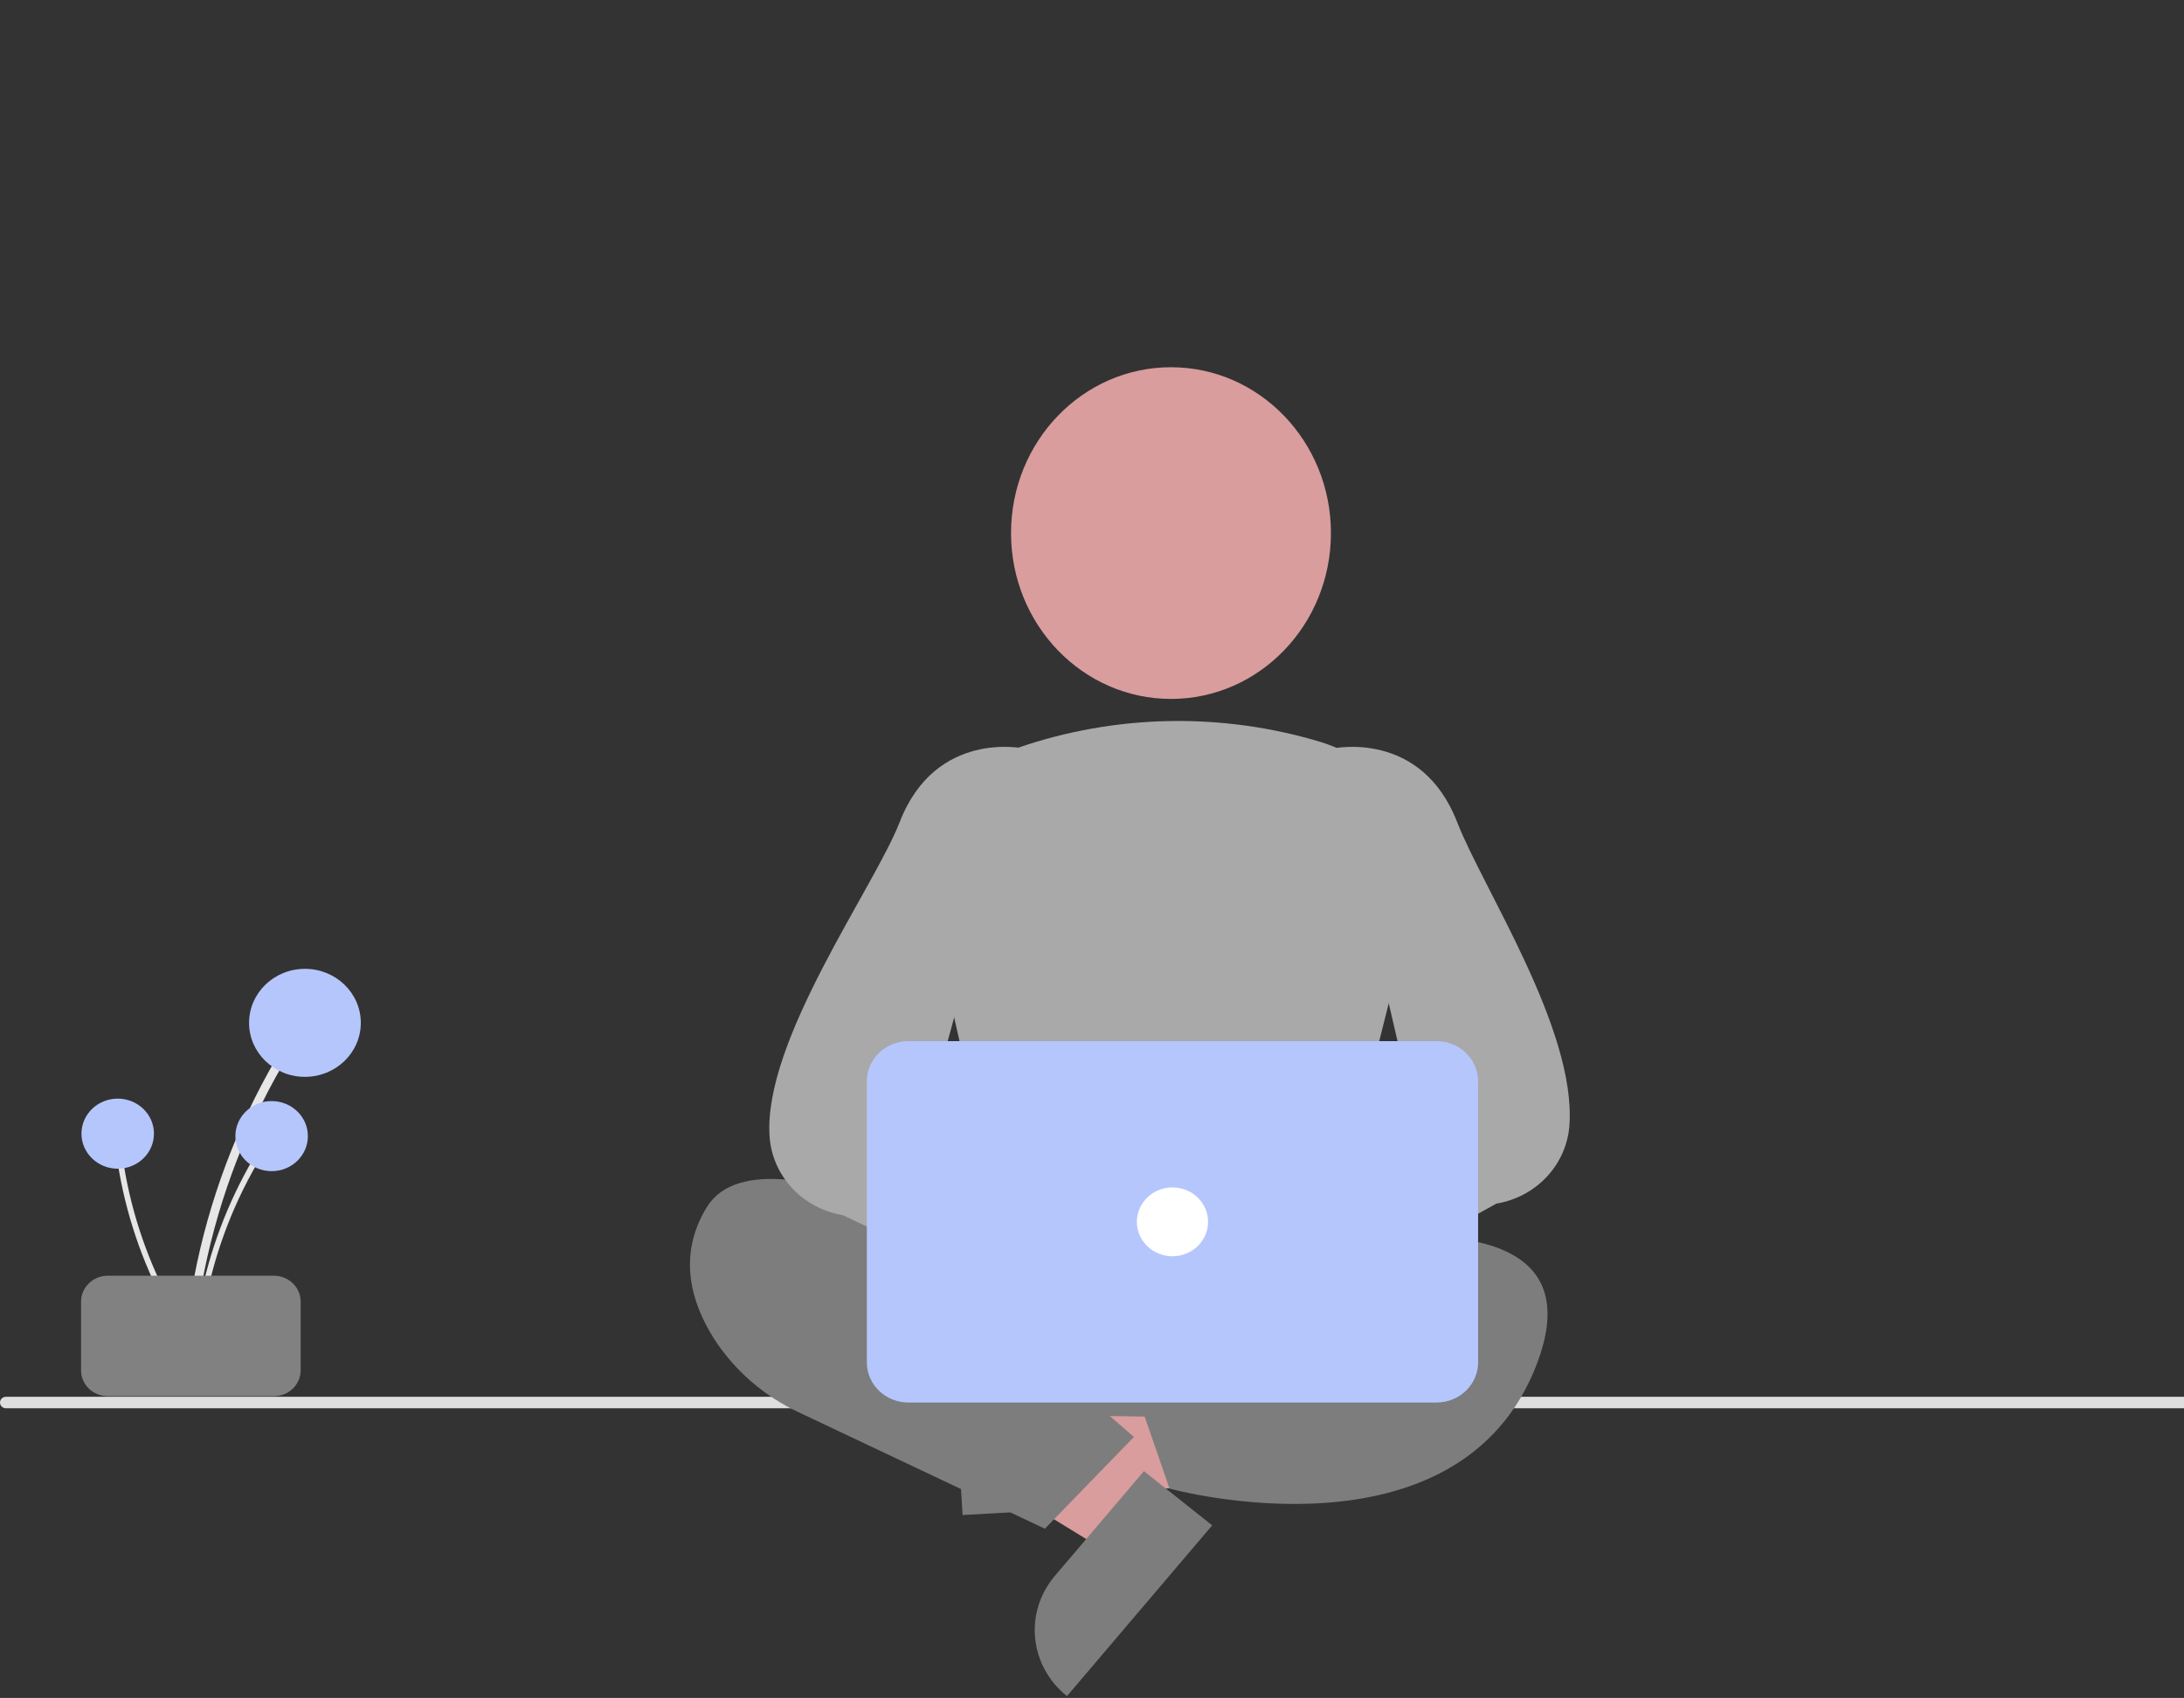 <svg width="553" height="430" viewBox="0 0 553 430" fill="none" xmlns="http://www.w3.org/2000/svg">
<rect x="0" y="0" width="553" height="430" fill="#333333" stroke="none"/>
<g clip-path="url(#clip0)">
<path d="M574.038 356.639H1.503C1.104 356.639 0.722 356.486 0.44 356.213C0.158 355.941 0 355.571 0 355.186C0 354.801 0.158 354.431 0.44 354.159C0.722 353.886 1.104 353.733 1.503 353.733H574.038C574.437 353.733 574.819 353.886 575.101 354.159C575.382 354.431 575.541 354.801 575.541 355.186C575.541 355.571 575.382 355.941 575.101 356.213C574.819 356.486 574.437 356.639 574.038 356.639Z" fill="#DEDEDE"/>
<path d="M260.579 378.903L259.504 361.124L329.931 348.653L331.517 374.895L260.579 378.903Z" fill="#D99D9D"/>
<path d="M263.99 348.127L266.064 382.416L243.731 383.678L240.352 327.8C243.285 327.634 246.223 328.028 248.998 328.96C251.773 329.892 254.331 331.343 256.526 333.231C258.721 335.118 260.51 337.405 261.791 339.961C263.072 342.517 263.819 345.292 263.99 348.127Z" fill="#7D7D7D"/>
<path d="M291.21 378.74L279.511 392.499L219.048 355.427L236.313 335.121L291.21 378.74Z" fill="#D99D9D"/>
<path d="M267.089 399.095L289.65 372.561L306.932 386.293L270.167 429.534C267.897 427.731 266.017 425.513 264.634 423.008C263.251 420.502 262.393 417.757 262.107 414.931C261.821 412.104 262.114 409.251 262.969 406.534C263.824 403.817 265.224 401.289 267.089 399.095V399.095Z" fill="#7D7D7D"/>
<path d="M257.546 314.757L249.552 351.189C249.368 352.028 249.378 352.896 249.582 353.73C249.786 354.565 250.178 355.346 250.731 356.016C251.284 356.687 251.983 357.231 252.779 357.609C253.575 357.988 254.448 358.191 255.335 358.205L333.924 359.43C334.81 359.444 335.688 359.269 336.495 358.916C337.302 358.563 338.019 358.043 338.594 357.391C339.169 356.739 339.588 355.973 339.82 355.146C340.053 354.32 340.094 353.454 339.94 352.611L333.066 314.953C332.82 313.608 332.092 312.389 331.01 311.511C329.927 310.633 328.559 310.152 327.146 310.152H263.426C262.048 310.152 260.712 310.61 259.642 311.448C258.572 312.286 257.832 313.454 257.546 314.757V314.757Z" fill="#7D7D7D"/>
<path d="M270.578 327.585C270.578 327.585 193.939 281.098 178.912 305.794C171.398 318.142 175.155 330.127 180.79 339.025C186.02 347.126 193.527 353.621 202.433 357.752L264.567 387.145L287.108 363.902L272.081 350.828L270.578 327.585Z" fill="#7D7D7D"/>
<path d="M309.649 320.321C309.649 320.321 408.828 292.719 389.293 345.017C369.757 397.314 296.124 376.976 296.124 376.976L288.611 355.186L314.157 337.753L309.649 320.321Z" fill="#7D7D7D"/>
<path d="M296.5 177C318.868 177 337 158.196 337 135C337 111.804 318.868 93 296.5 93C274.132 93 256 111.804 256 135C256 158.196 274.132 177 296.5 177Z" fill="#D99D9D"/>
<path d="M296.638 176.748C317.022 176.748 333.547 160.773 333.547 141.068C333.547 121.362 317.022 105.388 296.638 105.388C276.254 105.388 259.73 121.362 259.73 141.068C259.73 160.773 276.254 176.748 296.638 176.748Z" fill="#D99D9D"/>
<path d="M301.572 326.086C286.236 325.862 270.978 323.919 256.104 320.295L255.665 320.179L235.069 228.594C233.216 220.546 234.476 212.12 238.611 204.909C242.745 197.698 249.468 192.2 257.509 189.453C282.349 180.837 309.422 180.315 334.598 187.965H334.598C343.046 190.596 350.156 196.21 354.511 203.686C358.866 211.162 360.145 219.951 358.093 228.298L335.089 320.102L334.765 320.251C325.205 324.629 313.251 326.086 301.572 326.086Z" fill="#A9A9A9"/>
<path d="M273.907 333.201C274.655 331.191 275.849 329.365 277.407 327.85C278.964 326.335 280.845 325.169 282.919 324.433C284.993 323.697 287.209 323.41 289.41 323.592C291.611 323.773 293.744 324.419 295.659 325.484L336.212 291.455L339.881 318.197L300.809 346.412C298.745 349.403 295.619 351.559 292.021 352.47C288.423 353.382 284.604 352.986 281.288 351.358C277.972 349.729 275.389 346.982 274.029 343.635C272.668 340.289 272.625 336.576 273.907 333.201V333.201Z" fill="#D99D9D"/>
<path d="M312.583 340.623C311.924 340.623 311.267 340.53 310.635 340.347C309.609 340.058 308.67 339.536 307.895 338.824C307.121 338.112 306.534 337.231 306.184 336.255L301.289 322.849C300.831 321.61 300.772 320.266 301.122 318.994C301.471 317.722 302.212 316.583 303.246 315.727L358.499 283.66L336.718 189.727L337.272 189.598C337.498 189.544 359.813 184.634 368.958 208.207C375.362 224.718 399.06 260.617 397.388 284.876C397.07 289.728 395.07 294.336 391.711 297.954C388.351 301.572 383.828 303.99 378.872 304.818L316.677 339.266C315.505 340.144 314.066 340.621 312.583 340.623Z" fill="#A9A9A9"/>
<path d="M318.781 330.014C318.033 328.005 316.838 326.178 315.281 324.664C313.724 323.149 311.842 321.982 309.768 321.247C307.694 320.511 305.479 320.224 303.277 320.405C301.076 320.587 298.943 321.233 297.028 322.297L256.475 288.268L252.806 315.011L291.878 343.225C293.942 346.216 297.069 348.372 300.667 349.284C304.264 350.195 308.083 349.799 311.399 348.171C314.715 346.543 317.298 343.795 318.659 340.449C320.019 337.102 320.062 333.39 318.781 330.014V330.014Z" fill="#D99D9D"/>
<path d="M284.173 340.623C282.69 340.621 281.251 340.144 280.08 339.266L213.377 307.723C208.42 306.896 203.897 304.478 200.538 300.859C197.178 297.241 195.178 292.634 194.86 287.781C193.188 263.522 221.394 224.718 227.798 208.208C236.942 184.634 259.258 189.542 259.484 189.598L260.038 189.727L233.749 286.565L293.51 315.727C294.544 316.583 295.285 317.722 295.634 318.994C295.984 320.266 295.926 321.61 295.467 322.849L290.572 336.255C290.222 337.231 289.636 338.112 288.861 338.824C288.087 339.536 287.147 340.058 286.121 340.347C285.489 340.53 284.833 340.623 284.173 340.623V340.623Z" fill="#A9A9A9"/>
<path d="M363.746 355.186H230.005C227.216 355.183 224.542 354.11 222.57 352.204C220.598 350.297 219.489 347.713 219.486 345.017V273.834C219.489 271.138 220.598 268.554 222.57 266.647C224.542 264.741 227.216 263.669 230.005 263.665H363.746C366.535 263.669 369.209 264.741 371.181 266.647C373.153 268.554 374.262 271.138 374.265 273.834V345.017C374.262 347.713 373.153 350.297 371.181 352.204C369.209 354.11 366.535 355.183 363.746 355.186V355.186Z" fill="#B5C6FD"/>
<path d="M296.875 318.142C301.855 318.142 305.892 314.24 305.892 309.426C305.892 304.612 301.855 300.709 296.875 300.709C291.896 300.709 287.859 304.612 287.859 309.426C287.859 314.24 291.896 318.142 296.875 318.142Z" fill="white"/>
<path d="M49.083 339.669C50.939 320.34 56.067 301.437 64.261 283.715C66.544 278.783 69.058 273.959 71.802 269.245C71.939 268.998 71.972 268.709 71.894 268.44C71.816 268.17 71.632 267.94 71.382 267.799C71.132 267.657 70.835 267.615 70.553 267.682C70.271 267.748 70.028 267.918 69.873 268.155C59.896 285.327 52.906 303.968 49.184 323.332C48.148 328.739 47.37 334.185 46.849 339.669C46.716 341.052 48.951 341.043 49.083 339.669V339.669Z" fill="#E6E6E6"/>
<path d="M77.212 272.708C85.025 272.708 91.359 266.585 91.359 259.031C91.359 251.478 85.025 245.355 77.212 245.355C69.398 245.355 63.065 251.478 63.065 259.031C63.065 266.585 69.398 272.708 77.212 272.708Z" fill="#B5C6FD"/>
<path d="M50.53 340.032C51.734 327.492 55.06 315.229 60.376 303.732C61.858 300.532 63.489 297.403 65.269 294.344C65.358 294.185 65.379 293.997 65.328 293.822C65.278 293.647 65.159 293.498 64.996 293.407C64.834 293.315 64.641 293.288 64.458 293.331C64.276 293.374 64.118 293.484 64.017 293.637C57.545 304.778 53.01 316.871 50.595 329.433C49.923 332.941 49.419 336.474 49.081 340.032C48.995 340.929 50.444 340.924 50.53 340.032H50.53Z" fill="#E6E6E6"/>
<path d="M68.778 296.591C73.847 296.591 77.956 292.619 77.956 287.719C77.956 282.819 73.847 278.846 68.778 278.846C63.71 278.846 59.6 282.819 59.6 287.719C59.6 292.619 63.71 296.591 68.778 296.591Z" fill="#B5C6FD"/>
<path d="M48.7 339.195C41.672 328.591 36.493 316.944 33.369 304.718C32.502 301.314 31.797 297.877 31.254 294.407C31.223 294.228 31.12 294.068 30.969 293.96C30.818 293.852 30.629 293.805 30.442 293.829C30.256 293.854 30.087 293.947 29.97 294.089C29.854 294.232 29.799 294.413 29.817 294.594C31.802 307.226 35.921 319.458 42.009 330.799C43.711 333.964 45.561 337.05 47.558 340.056C48.061 340.815 49.2 339.948 48.7 339.195V339.195Z" fill="#E6E6E6"/>
<path d="M29.806 295.969C34.875 295.969 38.984 291.996 38.984 287.096C38.984 282.196 34.875 278.224 29.806 278.224C24.737 278.224 20.628 282.196 20.628 287.096C20.628 291.996 24.737 295.969 29.806 295.969Z" fill="#B5C6FD"/>
<path d="M20.525 347.044V329.612C20.527 327.879 21.24 326.217 22.508 324.992C23.776 323.766 25.494 323.077 27.287 323.075H69.363C71.156 323.077 72.875 323.766 74.143 324.992C75.41 326.217 76.124 327.879 76.126 329.612V347.044C76.124 348.777 75.41 350.439 74.143 351.665C72.875 352.89 71.156 353.58 69.363 353.581H27.287C25.494 353.58 23.776 352.89 22.508 351.665C21.24 350.439 20.527 348.777 20.525 347.044V347.044Z" fill="#828181"/>
</g>
<defs>
<clipPath id="clip0">
<rect width="553" height="430" fill="white"/>
</clipPath>
</defs>
</svg>

